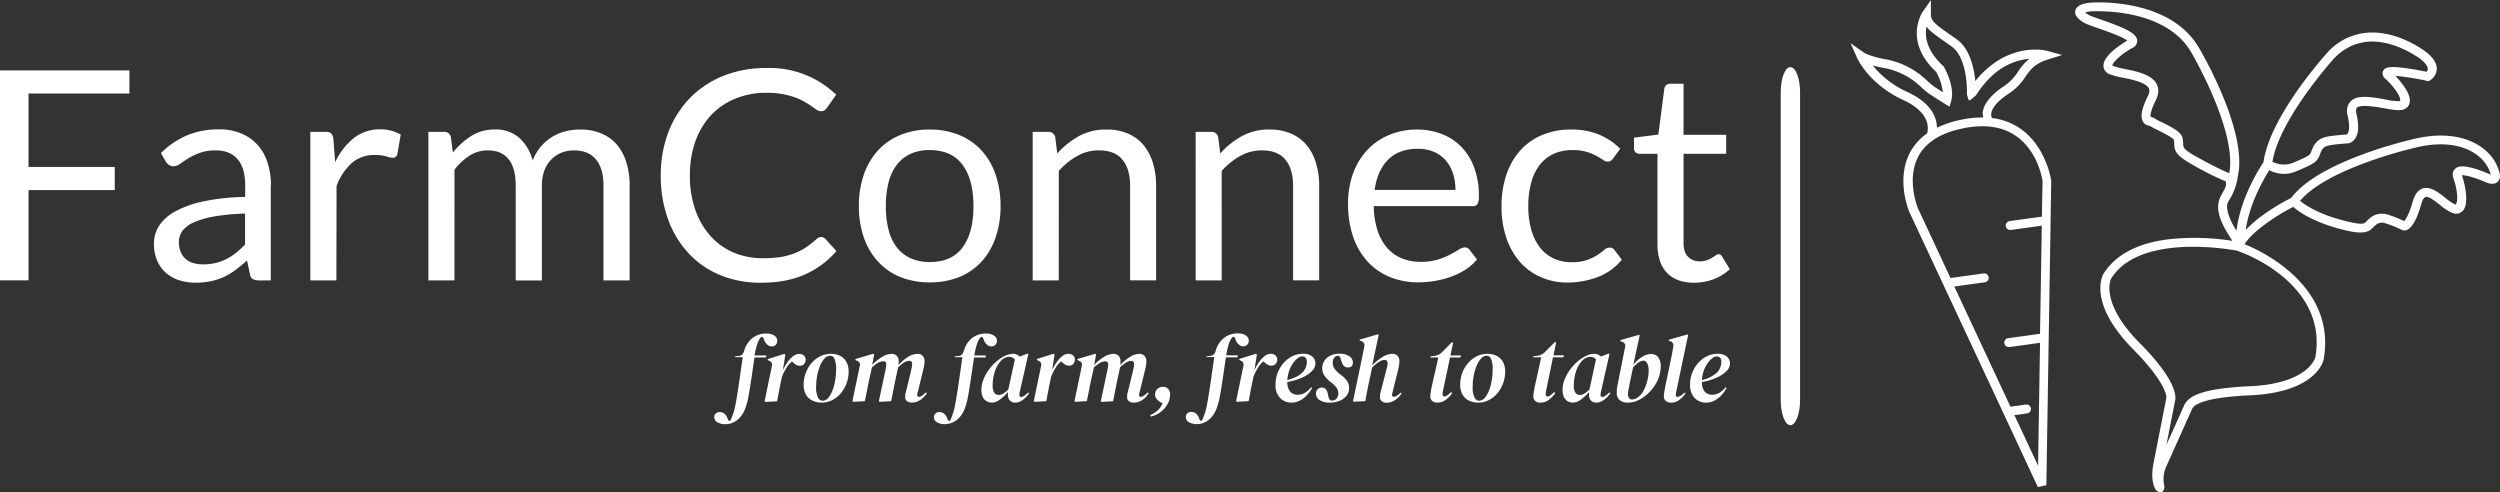 <svg id="icon-0" xmlns="http://www.w3.org/2000/svg" viewBox="0 0 997.18 196.33"><rect x="0" y="0" width="997.18" height="196.33" fill="#333333" stroke="none"/><defs><style>.cls-1{fill:#fff;}</style></defs><g id="tight-bounds"><path id="yte-0" class="cls-1" d="M736.43,41.19h0c2.13,0,3.86,4.46,3.86,10V174c0,5.51-1.73,10-3.86,10h0c-2.13,0-3.86-4.47-3.86-10V51.16C732.57,45.65,734.3,41.19,736.43,41.19Z" transform="translate(-22.29 -14.41)"/><g id="textblocktransform"><g id="text-0"><path class="cls-1" d="M22.29,42.48H73.91v9.23H33.67V81H68.06v9.23H33.67v36H22.29Zm108,45.89v37.87h-4.63a5.6,5.6,0,0,1-2.46-.46,2.58,2.58,0,0,1-1.21-2h0l-1.17-5.49q-2.34,2.1-4.56,3.76a25.18,25.18,0,0,1-4.67,2.81,24.41,24.41,0,0,1-5.24,1.73,30.81,30.81,0,0,1-6.17.58h0a21.21,21.21,0,0,1-6.46-1,14.9,14.9,0,0,1-5.23-2.9A13.79,13.79,0,0,1,85,118.44a17,17,0,0,1-1.31-7h0a13.08,13.08,0,0,1,1.91-6.74,17.19,17.19,0,0,1,6.25-5.77,40.7,40.7,0,0,1,11.24-4.12,85.27,85.27,0,0,1,17-1.84h0V88.37q0-6.9-3-10.43t-8.74-3.55h0a18.21,18.21,0,0,0-6.38,1,24.43,24.43,0,0,0-4.52,2.15c-1.26.8-2.35,1.52-3.27,2.18a4.74,4.74,0,0,1-2.71,1h0a3.1,3.1,0,0,1-1.85-.57,4.15,4.15,0,0,1-1.26-1.38h0l-1.87-3.32A33.69,33.69,0,0,1,97.1,68.31,32.55,32.55,0,0,1,109.65,66h0a22.48,22.48,0,0,1,8.84,1.64A18,18,0,0,1,125,72.17a19.14,19.14,0,0,1,4,7.08,29.17,29.17,0,0,1,1.36,9.12Zm-27,31.49h0a21.89,21.89,0,0,0,5-.54,19.41,19.41,0,0,0,4.28-1.59,23.1,23.1,0,0,0,3.88-2.47,35.8,35.8,0,0,0,3.58-3.35h0V99.59a85.62,85.62,0,0,0-12.21,1.15,33.46,33.46,0,0,0-8.18,2.36,11.42,11.42,0,0,0-4.6,3.44A7.42,7.42,0,0,0,93.64,111h0a9.8,9.8,0,0,0,.77,4,7.7,7.7,0,0,0,2,2.78,8,8,0,0,0,3,1.57A14,14,0,0,0,103.3,119.86Zm53.18,6.38h-10.4V67h6a3.27,3.27,0,0,1,2.34.66,3.91,3.91,0,0,1,.86,2.22h0l.71,9.24a27,27,0,0,1,7.5-9.68A16.58,16.58,0,0,1,174,66h0a16.49,16.49,0,0,1,4.44.56,16.16,16.16,0,0,1,3.69,1.55h0l-1.35,7.78a1.76,1.76,0,0,1-1.83,1.45h0a9.44,9.44,0,0,1-2.5-.54,15.67,15.67,0,0,0-4.72-.56h0a13.42,13.42,0,0,0-9.09,3.16,23.68,23.68,0,0,0-6.11,9.16h0Zm47.09,0h-10.4V67h6.19a2.66,2.66,0,0,1,2.81,2.18h0l.77,6.08a30.27,30.27,0,0,1,7.34-6.62,17.23,17.23,0,0,1,9.42-2.57h0a14,14,0,0,1,9.75,3.34,18.81,18.81,0,0,1,5.33,9h0a18.77,18.77,0,0,1,13.14-11.64,23.69,23.69,0,0,1,5.75-.7h0a21.7,21.7,0,0,1,8.32,1.5,16.54,16.54,0,0,1,6.2,4.34A19.4,19.4,0,0,1,272.07,79a30.83,30.83,0,0,1,1.36,9.53h0v37.71H263V88.53q0-6.94-3-10.54t-8.83-3.6h0a13,13,0,0,0-4.87.91A11.76,11.76,0,0,0,242.22,78a12.57,12.57,0,0,0-2.79,4.42,17,17,0,0,0-1,6.14h0v37.71H228V88.53q0-7.12-2.85-10.63t-8.37-3.51h0a13.16,13.16,0,0,0-7.16,2.08,24.15,24.15,0,0,0-6.05,5.63h0Zm146.24-17.3h0a2.38,2.38,0,0,1,1.7.75h0l4.42,4.86a35.5,35.5,0,0,1-12.46,9.29q-7.34,3.34-17.67,3.34h0a41.57,41.57,0,0,1-16.44-3.13,35.67,35.67,0,0,1-12.55-8.77,39.45,39.45,0,0,1-8.09-13.54,50.62,50.62,0,0,1-2.86-17.34h0A47.75,47.75,0,0,1,288.93,67a40.1,40.1,0,0,1,8.62-13.56,38.94,38.94,0,0,1,13.31-8.79A45.29,45.29,0,0,1,328,41.54h0a38.34,38.34,0,0,1,27.82,10.64h0l-3.67,5.21a4.09,4.09,0,0,1-.94,1,2.62,2.62,0,0,1-1.52.38h0a3,3,0,0,1-1.61-.54c-.58-.38-1.25-.84-2-1.38s-1.7-1.13-2.74-1.76a23.92,23.92,0,0,0-3.74-1.75,31.87,31.87,0,0,0-5-1.38,35.82,35.82,0,0,0-6.61-.54h0a32,32,0,0,0-12.3,2.3A27.91,27.91,0,0,0,306,60.24a30.49,30.49,0,0,0-6.29,10.41,40,40,0,0,0-2.24,13.75h0a40.5,40.5,0,0,0,2.24,13.95,30.94,30.94,0,0,0,6.15,10.38,25.92,25.92,0,0,0,9.19,6.46,29.54,29.54,0,0,0,11.48,2.22h0a48.62,48.62,0,0,0,6.71-.42,27.93,27.93,0,0,0,5.51-1.38,23.91,23.91,0,0,0,4.75-2.36,38.74,38.74,0,0,0,4.42-3.44h0A2.92,2.92,0,0,1,349.81,108.94Zm43.37-42.85h0a30.28,30.28,0,0,1,11.71,2.17,24.58,24.58,0,0,1,8.88,6.13A27.3,27.3,0,0,1,419.38,84a38,38,0,0,1,2,12.58h0a38,38,0,0,1-2,12.62,27.3,27.3,0,0,1-5.61,9.59,24.58,24.58,0,0,1-8.88,6.13,31,31,0,0,1-11.71,2.12h0a31.08,31.08,0,0,1-11.74-2.12,25,25,0,0,1-8.91-6.13,27.4,27.4,0,0,1-5.66-9.59,37.73,37.73,0,0,1-2-12.62h0a37.78,37.78,0,0,1,2-12.58,27.4,27.4,0,0,1,5.66-9.63,25,25,0,0,1,8.91-6.13A30.32,30.32,0,0,1,393.18,66.09Zm0,52.84h0q8.76,0,13.09-5.87t4.32-16.39h0q0-10.59-4.32-16.48t-13.09-5.92h0a18.21,18.21,0,0,0-7.72,1.52,14.47,14.47,0,0,0-5.47,4.4,19,19,0,0,0-3.27,7,37.89,37.89,0,0,0-1.08,9.45h0a37.31,37.31,0,0,0,1.08,9.4,18.86,18.86,0,0,0,3.27,7,14.34,14.34,0,0,0,5.47,4.35A18.21,18.21,0,0,0,393.18,118.93Zm51.43,7.31h-10.4V67h6.19a2.66,2.66,0,0,1,2.81,2.18h0l.81,6.43a33.29,33.29,0,0,1,8.61-6.9,22.41,22.41,0,0,1,11-2.64h0a21.43,21.43,0,0,1,8.56,1.61,16.75,16.75,0,0,1,6.2,4.56,20.2,20.2,0,0,1,3.76,7.11,30.68,30.68,0,0,1,1.29,9.16h0v37.71H473.06V88.53q0-6.7-3.06-10.42t-9.38-3.72h0A17.46,17.46,0,0,0,452,76.61a28.25,28.25,0,0,0-7.39,6h0Zm65,0h-10.4V67h6.19a2.66,2.66,0,0,1,2.81,2.18h0l.82,6.43a33,33,0,0,1,8.62-6.9,22.36,22.36,0,0,1,11-2.64h0a21.42,21.42,0,0,1,8.58,1.61,16.91,16.91,0,0,1,6.2,4.56,20,20,0,0,1,3.76,7.11,30.68,30.68,0,0,1,1.29,9.16h0v37.71h-10.4V88.53q0-6.7-3.07-10.42c-2-2.48-5.19-3.72-9.39-3.72h0A17.45,17.45,0,0,0,517,76.61a28.16,28.16,0,0,0-7.41,6h0Zm78-60.15h0a26.27,26.27,0,0,1,9.82,1.8A22,22,0,0,1,605.2,73a23.37,23.37,0,0,1,5.12,8.3,32,32,0,0,1,1.85,11.25h0a6.59,6.59,0,0,1-.54,3.27,2.15,2.15,0,0,1-2,.82H570.25a32.68,32.68,0,0,0,1.52,9.77,19.85,19.85,0,0,0,3.86,6.92,15.53,15.53,0,0,0,5.84,4.14,20,20,0,0,0,7.6,1.38h0a22.12,22.12,0,0,0,6.76-.91,32.48,32.48,0,0,0,4.88-2c1.36-.7,2.5-1.34,3.42-1.94a4.58,4.58,0,0,1,2.36-.91h0a2.29,2.29,0,0,1,2,1h0l2.93,3.81a19.66,19.66,0,0,1-4.61,4.07,27.6,27.6,0,0,1-5.77,2.83,38.48,38.48,0,0,1-12.82,2.22h0A30,30,0,0,1,576.89,125a25,25,0,0,1-8.95-6.08,27.78,27.78,0,0,1-5.87-9.91A40.06,40.06,0,0,1,560,95.43h0a34.37,34.37,0,0,1,1.9-11.57,27.25,27.25,0,0,1,5.47-9.31,25.08,25.08,0,0,1,8.72-6.19A28.4,28.4,0,0,1,587.62,66.09Zm.23,7.67h0q-7.54,0-11.87,4.35T570.6,90.17h32.22a20.71,20.71,0,0,0-1-6.62,14.61,14.61,0,0,0-2.92-5.21,13,13,0,0,0-4.7-3.39A16,16,0,0,0,587.85,73.76Zm80.71,0-2.76,3.75a4.56,4.56,0,0,1-.93,1,2.25,2.25,0,0,1-1.34.35h0a3.3,3.3,0,0,1-1.89-.72A24.83,24.83,0,0,0,659,76.56,20.3,20.3,0,0,0,655.21,75a18.49,18.49,0,0,0-5.54-.72h0A18,18,0,0,0,642,75.77a14.8,14.8,0,0,0-5.58,4.46,20.23,20.23,0,0,0-3.39,7.09,34.52,34.52,0,0,0-1.15,9.28h0a33.58,33.58,0,0,0,1.24,9.56,20.56,20.56,0,0,0,3.44,7A14.85,14.85,0,0,0,642,117.5a16.55,16.55,0,0,0,7.15,1.5h0a18.39,18.39,0,0,0,6.25-.91,19.47,19.47,0,0,0,4.09-2,30.77,30.77,0,0,0,2.69-2,3.26,3.26,0,0,1,2.1-.91h0a2.21,2.21,0,0,1,2,1h0l2.92,3.81a22.62,22.62,0,0,1-9.63,6.93,34.33,34.33,0,0,1-12.23,2.19h0A25.79,25.79,0,0,1,637,125a23.47,23.47,0,0,1-8.28-5.92,28.38,28.38,0,0,1-5.51-9.56,38.66,38.66,0,0,1-2-12.93h0a38.81,38.81,0,0,1,1.84-12.2,27.42,27.42,0,0,1,5.38-9.68,24.05,24.05,0,0,1,8.72-6.34,29.34,29.34,0,0,1,11.92-2.29h0a28,28,0,0,1,11,2,26.48,26.48,0,0,1,8.49,5.68ZM698,127.18h0q-7,0-10.78-3.93T683.41,112h0V75.75h-7.14a2.35,2.35,0,0,1-1.59-.57,2.19,2.19,0,0,1-.63-1.73h0V69.32l9.71-1.24,2.38-18.29a2.16,2.16,0,0,1,.77-1.42,2.35,2.35,0,0,1,1.64-.56h5.26V68.19h17v7.56h-17v35.53c0,2.5.6,4.34,1.8,5.54a6.31,6.31,0,0,0,4.68,1.83h0a7.94,7.94,0,0,0,2.82-.45,11.27,11.27,0,0,0,2.08-1c.6-.35,1.1-.67,1.5-.95a1.9,1.9,0,0,1,1.08-.45h0a1.84,1.84,0,0,1,1.47,1h0l3,5a19.53,19.53,0,0,1-6.5,4A22.1,22.1,0,0,1,698,127.18Z" transform="translate(-22.29 -14.41)"/></g><path id="text-1" class="cls-1" d="M311.38,183.6h0a5.85,5.85,0,0,1-2.89-.72,2.27,2.27,0,0,1-1.3-2.06h0a1.85,1.85,0,0,1,.65-1.52,2.29,2.29,0,0,1,1.52-.53h0a3,3,0,0,1,1.62.45,3.82,3.82,0,0,1,1.32,1.6h0l.38,1a.83.83,0,0,0,.53.48c.2,0,.39-.1.57-.4h0a4.69,4.69,0,0,0,.34-.78c.11-.29.23-.65.38-1.09h0a18.41,18.41,0,0,0,.94-3.13c.26-1.24.51-2.6.74-4.1h0q.61-3.74,1.18-7.65c.38-2.61.77-5.37,1.18-8.26h-3.08l.07-.34,1.49-.16a2.14,2.14,0,0,0,1.37-.61,3.59,3.59,0,0,0,.72-1.44h0a10.06,10.06,0,0,1,3.31-5.1,8.83,8.83,0,0,1,5.64-1.79h0a5.34,5.34,0,0,1,3.08.81,2.45,2.45,0,0,1,1.18,2.08h0a2.12,2.12,0,0,1-.65,1.64,2.22,2.22,0,0,1-1.56.61h0q-1.78,0-3-2.4h0l-.15-.61q-.35-.79-.78-.78a.92.92,0,0,0-.74.59h0a9.54,9.54,0,0,0-1.18,2.55,28.35,28.35,0,0,0-1,4.26H328l-.19.8-4.57,0q-.6,4-1.19,8.09c-.4,2.71-.83,5.3-1.28,7.79h0a25,25,0,0,1-1.4,4.9,10.34,10.34,0,0,1-2.3,3.51h0a7.88,7.88,0,0,1-2.64,1.79A7.77,7.77,0,0,1,311.38,183.6Zm20.83-9.14-4.57.27-.38-.27,2.89-13.93a2.06,2.06,0,0,0-.11-1.47,2.32,2.32,0,0,0-1-.78h0l-.57-.26.07-.38,6.63-2.1.38.35-1,6.28a17.89,17.89,0,0,1,1.87-3.31,11.28,11.28,0,0,1,2.24-2.39,4,4,0,0,1,2.36-.89h0a2.82,2.82,0,0,1,1.91.63,2.09,2.09,0,0,1,.72,1.66h0a2.49,2.49,0,0,1-.63,1.75,2.2,2.2,0,0,1-1.69.68h0a3.09,3.09,0,0,1-1.6-.44,5.87,5.87,0,0,1-1.49-1.27h0a8.77,8.77,0,0,0-2.28,2.57,27,27,0,0,0-1.75,3.44h0l-.38,1.76c-.28,1.34-.55,2.69-.8,4s-.51,2.7-.76,4.07ZM350,175h0a8.27,8.27,0,0,1-3.61-.79,5.88,5.88,0,0,1-2.6-2.36,7.7,7.7,0,0,1-.95-4h0a13.2,13.2,0,0,1,.82-4.65,12.66,12.66,0,0,1,2.31-3.94,11.07,11.07,0,0,1,3.46-2.72,9.47,9.47,0,0,1,4.3-1h0a8,8,0,0,1,3.6.78,6,6,0,0,1,2.51,2.34,7.74,7.74,0,0,1,.94,4h0a13.16,13.16,0,0,1-.83,4.62,12.9,12.9,0,0,1-2.28,4,11,11,0,0,1-3.43,2.73A9,9,0,0,1,350,175Zm.45-.77h0a2.87,2.87,0,0,0,2.16-1.08,9.69,9.69,0,0,0,1.69-2.9,19.58,19.58,0,0,0,1.1-4,24.59,24.59,0,0,0,.38-4.35h0a10.31,10.31,0,0,0-.64-4.38,1.91,1.91,0,0,0-1.67-1.22h0a3.13,3.13,0,0,0-2.26,1.07,9.47,9.47,0,0,0-1.78,2.85,19.73,19.73,0,0,0-1.18,4,22.87,22.87,0,0,0-.42,4.34h0a9.3,9.3,0,0,0,.76,4.47A2.19,2.19,0,0,0,350.47,174.27Zm16.79.19h0l-4.64.27-.31-.27,2.93-14a1.63,1.63,0,0,0-1.06-2.09h0l-.69-.34.08-.38,7.08-2.1.34.35-.8,4.11a19.26,19.26,0,0,1,4-3.22,7.46,7.46,0,0,1,3.77-1.2h0a2.87,2.87,0,0,1,2,.74,3,3,0,0,1,.8,2.31h0a5.17,5.17,0,0,1,0,.68c0,.23-.05.47-.08.73h0a18.53,18.53,0,0,1,3.87-3.26,7.2,7.2,0,0,1,3.75-1.2h0a2.81,2.81,0,0,1,2,.74,3.07,3.07,0,0,1,.78,2.31h0a8.69,8.69,0,0,1-.16,1.65c-.1.57-.22,1.16-.38,1.77h0l-2,8.15c-.1.41-.19.75-.26,1a2.69,2.69,0,0,0-.12.72h0c0,.53.22.8.65.8h0a2.35,2.35,0,0,0,1.28-.48,10.26,10.26,0,0,0,1.54-1.31h0l.38.38a9.94,9.94,0,0,1-1.41,1.69,7.58,7.58,0,0,1-2,1.43,5.75,5.75,0,0,1-2.61.58h0a2.88,2.88,0,0,1-1.95-.6,2.07,2.07,0,0,1-.68-1.65h0a7.49,7.49,0,0,1,.19-1.66c.13-.57.28-1.16.46-1.77h0l1.56-6.43c.15-.66.28-1.27.4-1.83a7.43,7.43,0,0,0,.17-1.37h0c0-.89-.41-1.33-1.22-1.33h0c-1.17,0-2.64.87-4.42,2.63h0a.75.75,0,0,0-.05.16,1.5,1.5,0,0,0,0,.22h0l-1.07,5c-.28,1.34-.54,2.69-.8,4s-.52,2.7-.8,4.07h0l-4.6.27-.31-.27,2.55-12.06q.15-.77.27-1.44a7.48,7.48,0,0,0,.11-1.15h0q0-1.26-1.14-1.26h0c-1.29,0-2.82.83-4.57,2.48h0l-1.18,5.33c-.28,1.34-.54,2.69-.8,4S367.52,173.09,367.26,174.46ZM399,183.6h0a5.85,5.85,0,0,1-2.89-.72,2.26,2.26,0,0,1-1.29-2.06h0a1.85,1.85,0,0,1,.64-1.52,2.3,2.3,0,0,1,1.53-.53h0a3,3,0,0,1,1.61.45,3.82,3.82,0,0,1,1.32,1.6h0l.38,1a.83.83,0,0,0,.53.48c.2,0,.39-.1.57-.4h0a4.69,4.69,0,0,0,.34-.78c.11-.29.23-.65.39-1.09h0a18.53,18.53,0,0,0,.92-3.13c.27-1.24.52-2.6.75-4.1h0q.62-3.74,1.18-7.65c.38-2.61.77-5.37,1.18-8.26h-3.08l.07-.34,1.49-.16a2.14,2.14,0,0,0,1.37-.61,3.59,3.59,0,0,0,.72-1.44h0a10.06,10.06,0,0,1,3.31-5.1,8.83,8.83,0,0,1,5.64-1.79h0a5.34,5.34,0,0,1,3.08.81,2.45,2.45,0,0,1,1.18,2.08h0a2.12,2.12,0,0,1-.65,1.64,2.22,2.22,0,0,1-1.56.61h0q-1.79,0-3-2.4h0l-.15-.61q-.34-.79-.78-.78a.92.92,0,0,0-.74.59h0a9.54,9.54,0,0,0-1.18,2.55,28.35,28.35,0,0,0-.95,4.26h4.64l-.19.8-4.57,0-1.2,8.09c-.39,2.71-.81,5.3-1.27,7.79h0a25.72,25.72,0,0,1-1.39,4.9,10.65,10.65,0,0,1-2.3,3.51h0A8,8,0,0,1,402,183,7.77,7.77,0,0,1,399,183.6ZM417.89,175h0a4.28,4.28,0,0,1-2-.5,3.64,3.64,0,0,1-1.55-1.64,6.59,6.59,0,0,1-.59-3h0a11.11,11.11,0,0,1,.8-4.06,18.09,18.09,0,0,1,2.14-3.89,19.33,19.33,0,0,1,3-3.27,15.23,15.23,0,0,1,3.38-2.26,7.72,7.72,0,0,1,3.32-.84h0a3.74,3.74,0,0,1,1.42.28,5.75,5.75,0,0,1,1.28.79h0l3.08-1.18.31.19-3.32,14.58a7.86,7.86,0,0,0-.26,1.75h0c0,.53.24.8.72.8h0a2.26,2.26,0,0,0,1.24-.5,16.35,16.35,0,0,0,1.62-1.33h0l.3.31a10,10,0,0,1-1.43,1.76,8,8,0,0,1-1.9,1.43,4.5,4.5,0,0,1-2.23.58h0a2.87,2.87,0,0,1-2.09-.79,3.24,3.24,0,0,1-.8-2.41h0c0-.36,0-.7,0-1h0a21.72,21.72,0,0,1-3.22,3A5.47,5.47,0,0,1,417.89,175Zm.35-6.86h0a5,5,0,0,0,.66,2.92,2.13,2.13,0,0,0,1.77.89h0a3.44,3.44,0,0,0,1.83-.57,11.53,11.53,0,0,0,2-1.64h0c0-.3.11-.62.19-.95h0l2.4-11a2.49,2.49,0,0,0-1.18-.84,4,4,0,0,0-1.22-.23h0a5,5,0,0,0-3.43,1.94h0a11,11,0,0,0-2.2,4.11A17.51,17.51,0,0,0,418.24,168.18Zm21.35,6.28-4.57.27-.38-.27,2.89-13.93a2.06,2.06,0,0,0-.11-1.47,2.32,2.32,0,0,0-1-.78h0l-.57-.26.07-.38,6.63-2.1.38.35-1,6.28a17.89,17.89,0,0,1,1.87-3.31,11.28,11.28,0,0,1,2.24-2.39,4,4,0,0,1,2.36-.89h0a2.82,2.82,0,0,1,1.91.63,2.09,2.09,0,0,1,.72,1.66h0a2.49,2.49,0,0,1-.63,1.75,2.2,2.2,0,0,1-1.69.68h0a3.09,3.09,0,0,1-1.6-.44,5.87,5.87,0,0,1-1.49-1.27h0a8.77,8.77,0,0,0-2.28,2.57,27,27,0,0,0-1.75,3.44h0l-.38,1.76c-.28,1.34-.55,2.69-.8,4s-.51,2.7-.76,4.07Zm16.21,0h0l-4.64.27-.3-.27,2.93-14a1.64,1.64,0,0,0-1.07-2.09h0L452,158l.07-.38,7.08-2.1.35.35-.8,4.11a19,19,0,0,1,3.95-3.22,7.49,7.49,0,0,1,3.77-1.2h0a2.86,2.86,0,0,1,2,.74,3,3,0,0,1,.8,2.31h0a5.17,5.17,0,0,1,0,.68c0,.23-.05.47-.07.73h0a18.49,18.49,0,0,1,3.86-3.26,7.23,7.23,0,0,1,3.75-1.2h0a2.81,2.81,0,0,1,2,.74,3.07,3.07,0,0,1,.78,2.31h0a9.55,9.55,0,0,1-.15,1.65c-.1.57-.23,1.16-.38,1.77h0l-2,8.15c-.1.41-.19.75-.27,1a2.63,2.63,0,0,0-.11.72h0c0,.53.21.8.64.8h0a2.35,2.35,0,0,0,1.28-.48,10.26,10.26,0,0,0,1.54-1.31h0l.38.38A9.08,9.08,0,0,1,479.1,173a7.58,7.58,0,0,1-2,1.43,5.75,5.75,0,0,1-2.61.58h0a2.83,2.83,0,0,1-1.94-.6,2,2,0,0,1-.69-1.65h0a8.13,8.13,0,0,1,.19-1.66c.13-.57.28-1.16.46-1.77h0l1.56-6.43c.15-.66.29-1.27.4-1.83a7.43,7.43,0,0,0,.17-1.37h0c0-.89-.41-1.33-1.22-1.33h0c-1.17,0-2.64.87-4.41,2.63h0a.44.44,0,0,0-.06.16,1.5,1.5,0,0,0,0,.22h0l-1.07,5c-.27,1.34-.54,2.69-.8,4s-.52,2.7-.79,4.07h0l-4.61.27-.31-.27,2.55-12.06q.17-.77.27-1.44a6.51,6.51,0,0,0,.12-1.15h0c0-.84-.39-1.26-1.15-1.26h0q-1.94,0-4.56,2.48h0l-1.18,5.33c-.28,1.34-.55,2.69-.8,4S456.06,173.09,455.8,174.46Zm25.51,6.13h0l-.23-.57a9.72,9.72,0,0,0,2.91-1.8,7.92,7.92,0,0,0,2-2.92h0l-.8-.42a4.58,4.58,0,0,1-1.59-1.35,2.92,2.92,0,0,1-.58-1.73h0a3.09,3.09,0,0,1,.83-2.13,3.05,3.05,0,0,1,2.36-.92h0a2.66,2.66,0,0,1,2.1.88A3.4,3.4,0,0,1,489,172h0a7.58,7.58,0,0,1-1,3.57,10.14,10.14,0,0,1-2.69,3.12A10.94,10.94,0,0,1,481.31,180.59Zm18.15,3h0a5.85,5.85,0,0,1-2.89-.72,2.27,2.27,0,0,1-1.3-2.06h0a1.85,1.85,0,0,1,.65-1.52,2.29,2.29,0,0,1,1.52-.53h0a3.1,3.1,0,0,1,1.63.45,3.88,3.88,0,0,1,1.31,1.6h0l.38,1a.83.83,0,0,0,.53.48c.2,0,.39-.1.57-.4h0a4.69,4.69,0,0,0,.34-.78c.11-.29.23-.65.38-1.09h0a18.41,18.41,0,0,0,.94-3.13c.26-1.24.51-2.6.74-4.1h0q.62-3.74,1.18-7.65c.38-2.61.77-5.37,1.18-8.26h-3.08l.07-.34,1.49-.16a2.14,2.14,0,0,0,1.37-.61,3.59,3.59,0,0,0,.72-1.44h0a10.06,10.06,0,0,1,3.31-5.1,8.83,8.83,0,0,1,5.64-1.79h0a5.34,5.34,0,0,1,3.08.81,2.45,2.45,0,0,1,1.18,2.08h0a2.12,2.12,0,0,1-.65,1.64,2.22,2.22,0,0,1-1.56.61h0q-1.79,0-3-2.4h0l-.15-.61q-.35-.79-.78-.78a.92.92,0,0,0-.74.59h0a9.54,9.54,0,0,0-1.18,2.55,28.35,28.35,0,0,0-.95,4.26h4.64l-.19.8-4.57,0q-.6,4-1.19,8.09c-.4,2.71-.83,5.3-1.28,7.79h0a25.72,25.72,0,0,1-1.39,4.9,10.65,10.65,0,0,1-2.3,3.51h0a8,8,0,0,1-2.65,1.79A7.77,7.77,0,0,1,499.46,183.6Zm20.83-9.14-4.57.27-.38-.27,2.89-13.93a2.06,2.06,0,0,0-.11-1.47,2.32,2.32,0,0,0-1-.78h0l-.57-.26.07-.38,6.63-2.1.38.35-1,6.28a17.89,17.89,0,0,1,1.87-3.31,11.28,11.28,0,0,1,2.24-2.39,4,4,0,0,1,2.36-.89h0a2.82,2.82,0,0,1,1.91.63,2.09,2.09,0,0,1,.72,1.66h0a2.53,2.53,0,0,1-.62,1.75,2.24,2.24,0,0,1-1.7.68h0a3.09,3.09,0,0,1-1.6-.44,5.87,5.87,0,0,1-1.49-1.27h0a8.77,8.77,0,0,0-2.28,2.57,28.34,28.34,0,0,0-1.75,3.44h0l-.38,1.76c-.28,1.34-.55,2.69-.8,4s-.51,2.7-.76,4.07Zm17.2.58h0a6.15,6.15,0,0,1-4.64-1.87,7.35,7.35,0,0,1-1.79-5.29h0a13,13,0,0,1,.84-4.65,13.14,13.14,0,0,1,2.34-3.94,11.26,11.26,0,0,1,3.48-2.72,9.5,9.5,0,0,1,4.3-1h0a5.5,5.5,0,0,1,3.67,1.08,3.59,3.59,0,0,1,1.28,2.88h0a4.24,4.24,0,0,1-1.39,2.93,12.66,12.66,0,0,1-3.9,2.61,24.61,24.61,0,0,1-5.9,1.77h0a5.83,5.83,0,0,0,1.14,3.85,3.91,3.91,0,0,0,3.05,1.21h0a5.46,5.46,0,0,0,3-.89,9.79,9.79,0,0,0,2.32-2.11h0l.38.26a13.37,13.37,0,0,1-2,2.82,10.42,10.42,0,0,1-2.76,2.19A7.11,7.11,0,0,1,537.49,175Zm4.27-18.43h0a3.2,3.2,0,0,0-1.89.76,9,9,0,0,0-1.9,2.07,13,13,0,0,0-1.49,3,13.6,13.6,0,0,0-.7,3.6h0q4.19-1.14,6-3a6,6,0,0,0,1.77-4.22h0a2.43,2.43,0,0,0-.5-1.68A1.64,1.64,0,0,0,541.76,156.61ZM552.57,175h0a7,7,0,0,1-3.88-1,3,3,0,0,1-1.49-2.7h0a2.27,2.27,0,0,1,.65-1.6,2.22,2.22,0,0,1,1.67-.68h0c1.27,0,2.06.77,2.36,2.32h0l.23,1.06a4.94,4.94,0,0,0,.48,1.3,1.17,1.17,0,0,0,1.12.49h0a2.19,2.19,0,0,0,1.68-.8,3.15,3.15,0,0,0,.72-2.2h0a3.61,3.61,0,0,0-.67-2.06,9.75,9.75,0,0,0-2.22-2.17h0a13.08,13.08,0,0,1-2.52-2.53,5.24,5.24,0,0,1-1-3.14h0a5.39,5.39,0,0,1,.82-2.92,5.81,5.81,0,0,1,2.38-2.09,8.16,8.16,0,0,1,3.69-.78h0a6.74,6.74,0,0,1,3.9,1,3,3,0,0,1,1.43,2.55h0a2,2,0,0,1-.49,1.4,1.93,1.93,0,0,1-1.49.54h0c-1.21,0-2-.73-2.47-2.2h0l-.38-1.07a2.71,2.71,0,0,0-.46-1.07,1.08,1.08,0,0,0-.84-.3h0a1.82,1.82,0,0,0-1.25.66,3,3,0,0,0-.65,2.12h0a4.11,4.11,0,0,0,.82,2.49,11.33,11.33,0,0,0,2.45,2.34h0a10.31,10.31,0,0,1,2.46,2.44,5.08,5.08,0,0,1,.78,2.86h0a4.81,4.81,0,0,1-.91,2.85,6.32,6.32,0,0,1-2.67,2.07A10.55,10.55,0,0,1,552.57,175Zm14.31-.58-4.69.23-.22-.23,3.46-16.59c.2-1,.38-1.84.53-2.62s.32-1.64.5-2.6h0a1.73,1.73,0,0,0-1.26-2.17h0l-.61-.19.08-.38,7.27-2.13.27.26-2.59,12.15a20.41,20.41,0,0,1,4.06-3.3,7.75,7.75,0,0,1,4-1.31h0a2.81,2.81,0,0,1,2,.74,3.07,3.07,0,0,1,.78,2.31h0a9.55,9.55,0,0,1-.15,1.65c-.1.57-.23,1.16-.38,1.77h0L578,169.82q-.15.72-.3,1.23a3.18,3.18,0,0,0-.15.83h0c0,.53.22.8.68.8h0c.66,0,1.59-.56,2.78-1.68h0l.34.34a9.75,9.75,0,0,1-2.47,2.55,5.86,5.86,0,0,1-3.54,1.15h0a2.83,2.83,0,0,1-1.94-.6,2,2,0,0,1-.69-1.65h0a7.49,7.49,0,0,1,.19-1.66c.13-.57.28-1.16.46-1.77h0l1.71-6.7q.27-1,.48-1.89a6.16,6.16,0,0,0,.21-1.46h0c0-.89-.42-1.33-1.26-1.33h0q-1.86,0-4.91,3.05h0l-1.14,5.29c-.33,1.55-.62,3-.86,4.2s-.47,2.57-.7,3.94Zm28.7.58h0a3,3,0,0,1-2-.64,2.21,2.21,0,0,1-.78-1.84h0a9.91,9.91,0,0,1,.15-1.65c.1-.6.22-1.24.35-1.93h0L596,157H592.8l.12-.45,1.37-.16a5,5,0,0,0,1.86-.53,5.88,5.88,0,0,0,1.53-1.18h0l3.65-3.69h.57l-1.07,5.21H605l-.19.8h-4.15L598,169.63c-.1.48-.18.89-.23,1.23a6.51,6.51,0,0,0-.08.86h0a.82.82,0,0,0,.23.61.7.7,0,0,0,.5.23h0a2,2,0,0,0,1.14-.44,16,16,0,0,0,1.52-1.31h0l.46.38a12,12,0,0,1-2.48,2.63A5.44,5.44,0,0,1,595.58,175Zm16.3,0h0a8.31,8.31,0,0,1-3.62-.79,5.91,5.91,0,0,1-2.59-2.36,7.7,7.7,0,0,1-.95-4h0a13.42,13.42,0,0,1,.81-4.65,13.06,13.06,0,0,1,2.31-3.94,11.07,11.07,0,0,1,3.46-2.72,9.51,9.51,0,0,1,4.31-1h0a8,8,0,0,1,3.59.78,5.9,5.9,0,0,1,2.51,2.34,7.64,7.64,0,0,1,.94,4h0a13.38,13.38,0,0,1-.82,4.62,13.13,13.13,0,0,1-2.29,4,11,11,0,0,1-3.42,2.73A9.06,9.06,0,0,1,611.88,175Zm.45-.77h0a2.86,2.86,0,0,0,2.15-1.08,9.91,9.91,0,0,0,1.7-2.9,19.58,19.58,0,0,0,1.1-4,25.57,25.57,0,0,0,.38-4.35h0a10.12,10.12,0,0,0-.65-4.38,1.91,1.91,0,0,0-1.67-1.22h0a3.11,3.11,0,0,0-2.25,1.07,9.49,9.49,0,0,0-1.79,2.85,20.41,20.41,0,0,0-1.18,4,22.85,22.85,0,0,0-.41,4.34h0a9.18,9.18,0,0,0,.76,4.47A2.18,2.18,0,0,0,612.33,174.27Zm24.36.77h0a3,3,0,0,1-2-.64,2.21,2.21,0,0,1-.78-1.84h0a9.91,9.91,0,0,1,.15-1.65c.1-.6.22-1.24.34-1.93h0l2.63-12h-3.16l.11-.45,1.37-.16a5,5,0,0,0,1.87-.53,5.84,5.84,0,0,0,1.52-1.18h0l3.66-3.69H643l-1.07,5.21h4.15l-.19.8h-4.15l-2.62,12.68c-.11.48-.18.89-.23,1.23a6.51,6.51,0,0,0-.08.86h0a.82.82,0,0,0,.23.61.7.7,0,0,0,.49.23h0a2,2,0,0,0,1.15-.44,16,16,0,0,0,1.52-1.31h0l.46.38a12,12,0,0,1-2.48,2.63A5.44,5.44,0,0,1,636.69,175Zm13,0h0a4.34,4.34,0,0,1-2-.5,3.62,3.62,0,0,1-1.54-1.64,6.46,6.46,0,0,1-.59-3h0a11.11,11.11,0,0,1,.8-4.06,17.63,17.63,0,0,1,2.13-3.89,20.21,20.21,0,0,1,3-3.27,15.06,15.06,0,0,1,3.39-2.26,7.68,7.68,0,0,1,3.31-.84h0a3.71,3.71,0,0,1,1.42.28,5.53,5.53,0,0,1,1.28.79h0l3.09-1.18.3.19-3.31,14.58a7.4,7.4,0,0,0-.27,1.75h0c0,.53.24.8.73.8h0a2.27,2.27,0,0,0,1.23-.5,16.35,16.35,0,0,0,1.62-1.33h0l.31.31a9.59,9.59,0,0,1-1.44,1.76,7.77,7.77,0,0,1-1.9,1.43A4.46,4.46,0,0,1,659,175h0a2.91,2.91,0,0,1-2.1-.79,3.24,3.24,0,0,1-.8-2.41h0c0-.36,0-.7,0-1h0a21.24,21.24,0,0,1-3.22,3A5.44,5.44,0,0,1,649.71,175Zm.34-6.86h0a5,5,0,0,0,.66,2.92,2.13,2.13,0,0,0,1.78.89h0a3.44,3.44,0,0,0,1.83-.57,12.34,12.34,0,0,0,2-1.64h0c.05-.3.11-.62.19-.95h0l2.39-11a2.49,2.49,0,0,0-1.18-.84,3.93,3.93,0,0,0-1.21-.23h0a4.92,4.92,0,0,0-3.43,1.94h0a10.86,10.86,0,0,0-2.21,4.11A17.82,17.82,0,0,0,650.05,168.18ZM671.33,175h0a4.44,4.44,0,0,1-3-1,3.84,3.84,0,0,1-1.16-3.06h0a16.56,16.56,0,0,1,.32-3c.22-1.12.45-2.24.67-3.35h0l2.33-11.73a1.67,1.67,0,0,0-1.18-2.13h0l-.69-.27,0-.38,7.46-2.13.23.27-2.55,11.68a13.77,13.77,0,0,1,3.48-3.12,7,7,0,0,1,3.6-1.18h0a3.6,3.6,0,0,1,2.76,1.18,5.82,5.82,0,0,1,1.09,4h0a12,12,0,0,1-.77,4.2,15.53,15.53,0,0,1-2.09,3.91,17.14,17.14,0,0,1-3,3.21,14.44,14.44,0,0,1-3.62,2.2A10,10,0,0,1,671.33,175Zm.31-3.47h0a2.94,2.94,0,0,0,.38,1.58,1.31,1.31,0,0,0,1.22.63h0q2.06,0,3.88-2.36h0a11,11,0,0,0,1.39-2.51,17.67,17.67,0,0,0,1-3.24,15.25,15.25,0,0,0,.37-3.27h0a6.58,6.58,0,0,0-.57-3.09,1.74,1.74,0,0,0-1.56-1h0a3.4,3.4,0,0,0-1.93.73,14.39,14.39,0,0,0-2.15,2h0l-1,4.72c-.31,1.45-.55,2.66-.73,3.63A14.32,14.32,0,0,0,671.64,171.57ZM688.72,175h0a2.92,2.92,0,0,1-2-.65,2.33,2.33,0,0,1-.75-1.87h0a11.27,11.27,0,0,1,.15-1.66c.11-.64.26-1.47.46-2.49h0l2.17-10.5c.2-1,.38-1.84.52-2.63s.29-1.68.47-2.67h0a1.66,1.66,0,0,0-1.22-2h0l-.64-.23.07-.38,7.46-2.13.23.26L691,170.12c-.08.39-.14.72-.19,1a4.57,4.57,0,0,0-.08.75h0c0,.55.24.83.73.83h0c.63,0,1.56-.57,2.78-1.71h0l.38.3a11.84,11.84,0,0,1-2.4,2.57A5.35,5.35,0,0,1,688.72,175Zm14.13,0h0a6.18,6.18,0,0,1-4.65-1.87,7.35,7.35,0,0,1-1.79-5.29h0a13,13,0,0,1,3.19-8.59,11.26,11.26,0,0,1,3.48-2.72,9.47,9.47,0,0,1,4.3-1h0a5.52,5.52,0,0,1,3.67,1.08,3.62,3.62,0,0,1,1.28,2.88h0a4.28,4.28,0,0,1-1.39,2.93,12.85,12.85,0,0,1-3.91,2.61,24.61,24.61,0,0,1-5.9,1.77h0a5.78,5.78,0,0,0,1.15,3.85,3.89,3.89,0,0,0,3,1.21h0a5.44,5.44,0,0,0,3-.89,9.6,9.6,0,0,0,2.32-2.11h0l.38.26a13.69,13.69,0,0,1-1.95,2.82,10.63,10.63,0,0,1-2.77,2.19A7.07,7.07,0,0,1,702.85,175Zm4.26-18.43h0a3.17,3.17,0,0,0-1.88.76,8.53,8.53,0,0,0-1.9,2.07,12.62,12.62,0,0,0-1.49,3,13.61,13.61,0,0,0-.71,3.6h0a12.81,12.81,0,0,0,6-3,6,6,0,0,0,1.76-4.22h0a2.43,2.43,0,0,0-.49-1.68A1.66,1.66,0,0,0,707.11,156.61Z" transform="translate(-22.29 -14.41)"/></g><path class="cls-1" d="M823.81,51.57A22.53,22.53,0,0,0,830.18,45c1.94-2.77,3.61-5.17,8.94-6.85l5.7-1.8-5.76-1.62a20.56,20.56,0,0,0-5-.54c-5.39,0-15.16,1.74-23.88,12.55-.51-5.23-2.17-12.93-7.4-16.66l-3-2.09c-5.57-3.9-7.33-5.26-7.31-7.82l0-5.71-3.28,4.67c-.08.12-7.88,11.61,5.42,24a21.86,21.86,0,0,1,2.63,8.07c-.87-.55-2-1.27-3.32-2.14a25.73,25.73,0,0,1-2.72-2.25,32.46,32.46,0,0,0-17.89-8.95c-1.55-.3-6-1.39-7.62-2.52l-5.28-3.72,2.62,5.9c.19.42,4.8,10.5,18.29,16.72,10.18,4.68,10.39,10.43,9.67,13.36a21.76,21.76,0,0,0-6.87,7.67c-5.6,10.67-.5,23.08-.28,23.62l36.93,79,2.09,4.47,12.27,26.32,3.4-.73,1.94-121.39c0-.24-3.17-22.49-23.63-25.08a3.05,3.05,0,0,1-.28-1.86c.33-2.37,2.87-5.22,7.15-8M837,86.74l-.19,10.08-.06,4-12.88,1.78a1.78,1.78,0,1,0,.49,3.53h0l12.33-1.71-.07,5.34L836,147.55l-12.65,1.74a1.78,1.78,0,0,0,.25,3.55h.24L836,151.15l-.78,49L825.78,180l5.06-.7a1.78,1.78,0,0,0,1.52-2h0a1.78,1.78,0,0,0-2-1.52l-6.15.86L801.82,128.7,814,127a1.78,1.78,0,0,0-.49-3.53l-13.23,1.83-13-27.88c-.05-.12-4.67-11.37.15-20.56,2.94-5.6,8.81-9.35,17.49-11.17a38.11,38.11,0,0,1,8.1-.93c20.89,0,23.94,21.32,24,22m-23.9-27.43a8.37,8.37,0,0,0,.26,1.93c-.14,0-.26,0-.4,0a41.86,41.86,0,0,0-8.84,1,39.55,39.55,0,0,0-9.27,3.1c-.05-4.14-2.19-9.87-12-14.37a37.43,37.43,0,0,1-13.59-10.46c1.48.41,2.81.7,3.48.82h.05a29,29,0,0,1,16.07,8.09A27.76,27.76,0,0,0,792.06,52c3.9,2.55,5.86,3.74,5.86,3.74l2,1.21.64-2.25c1.64-5.76-2.71-13.3-2.89-13.63l-.34-.4c-6.81-6.25-7.33-12-6.63-15.58,1.48,1.85,3.89,3.53,7.11,5.79l2.93,2.07c6.61,4.7,6.12,18.8,6.11,18.93s.48,2.41.87,2.56,2.79-2.11,2.79-2.11c7.38-11.5,15.65-13.91,21.28-14.49a20.76,20.76,0,0,0-4.52,5.1,19,19,0,0,1-5.41,5.67c-5.39,3.55-8.33,7.16-8.74,10.71M1018,79.85c-3.66-7.31-14.4-14.31-32.52-10.09-1.57.35-38.08,8.63-49.29,23.6a81.09,81.09,0,0,0-10.34,6.17,51.27,51.27,0,0,0-7.82,6.61c.79-5.44,3.11-13.6,9.38-23.84a12.65,12.65,0,0,0,7.9,1.29,14.61,14.61,0,0,0,3.25-1c7.06-3,8-3.69,9.07-6.55.13-.36.29-.78.53-1.29a3.75,3.75,0,0,1,2.78-2.24,10.1,10.1,0,0,1,1.24-.26c2.38-.38,6.06-.61,5.94-.61l.64,0a4.34,4.34,0,0,0,2.95-2c1.38-2,1.54-5.28.49-9.89a3.27,3.27,0,0,1,.09-2.26c.94-1.39,6.41-.73,10.75.06,2.91.53,5.42,1,7.2.69h0a3.67,3.67,0,0,0,3.13-2.58c1-3.42-3.2-8.41-5.65-11a98.45,98.45,0,0,1,12.57,2l.69.15.6-.36a5.69,5.69,0,0,0,2.66-4.26c.15-2.29-1.22-4.63-4.11-6.94-.51-.4-12.46-9.67-25.56-7.56a24,24,0,0,0-13.45,7.14c-1,1.06-23.51,25.92-26,44.32-1.56,2.29-9.26,14.31-10.73,27.26a24.2,24.2,0,0,1-3.5-7.42c-.57-2.89-.23-3.47.71-5a23.65,23.65,0,0,0,3.11-8.11l.66-4.06C917,63.27,900,34.44,899.21,33.17c-11.91-19.85-41.94-17.8-43.3-17.69-2.57.32-5.56,1-5.87,3.41-.39,3.05,4.5,5.09,5.06,5.31.82.33,2.08.77,3.56,1.28,2.9,1,10.13,3.51,12.16,5.14-1.84,1.06-9.69,5.82-9.52,10.14A3.67,3.67,0,0,0,863.72,44a28.9,28.9,0,0,0,5.17,1.36c3.73.76,9.35,1.92,10.5,4.3.15.29.57,1.17-.38,3.09-2.49,5-3.09,8.22-1.91,10.21a3,3,0,0,0,2.32,1.54,6.06,6.06,0,0,1,1.41.74c.33.2,1,.54,1.86.94,4.1,2,6.36,3.35,6.69,4a10.1,10.1,0,0,1,.15,1.69c.13,3,.83,4.64,7.5,8.35a107.9,107.9,0,0,0,13,6.51c1.17,3.7-4.36,5.59-2.65,13,.85,3.71,3.28,7.59,5.32,10.68l0,.07a96.15,96.15,0,0,0-25.4-.63c-12.52,1.56-21.25,6.2-26,13.79-.28.46-6.53,11.55,12,30.25,9.92,10,13.24,16.72,13.09,19.21l-5,25.51c-1.74,7.91.74,11.1,1,11.44l1.11.67.49,0,.76-.11.45-.59a2.48,2.48,0,0,0,.3-2.09,12.46,12.46,0,0,1,.65-7c.22-.48,10.51-23.39,10.5-23.39.43-.79,1.74-3.23,13-4.64,3.34-.4,6.71-.67,10.08-.8q3-.13,5.93-.5c20.87-2.61,23.32-13.17,23.43-13.66,5.85-31.9-30.49-45.73-31.53-46.12,2-3.07,5.24-5.87,10.14-9.34A82.6,82.6,0,0,1,937,96.93c2.25,2,8.38,6.36,20.65,9.31,8,1.92,9.64.44,11.16-1.08a9.37,9.37,0,0,1,1.27-1.13,3.77,3.77,0,0,1,3.5-.63,50,50,0,0,1,6.89,2.79l1.1.15c2.41-.3,4.61-3.88,6.54-10.63.28-1,.89-2.65,1.8-2.76,1.33-.17,3.72,1.71,5.64,3.21a18.54,18.54,0,0,0,5,3.21,3.65,3.65,0,0,0,4.53-1.45c1.89-3,.5-9.6-.77-13.6,2.1-.1,6.86,1.61,9.38,2.73a6.46,6.46,0,0,0,3.16.65,2.83,2.83,0,0,0,2.22-1.47c.74-1.38.4-3.36-1.12-6.38M953.69,37.33a20.53,20.53,0,0,1,11.44-6.08c11.52-1.86,22.67,6.75,22.76,6.82,2.49,2,2.81,3.3,2.78,3.9a1.8,1.8,0,0,1-.49,1.07c-2.92-.61-11.7-2.31-15-1.77A2.68,2.68,0,0,0,972.72,43a2.77,2.77,0,0,0,1.1,2.88c4,3.69,6.45,7.82,5.73,8.88a25.77,25.77,0,0,1-5.9-.7c-3.44-.62-7.34-1.33-10.26-.86a5.78,5.78,0,0,0-4.08,2.31,6.31,6.31,0,0,0-.61,5.05c1.1,4.81.39,6.57,0,7.1a.87.87,0,0,1-.66.44c-.21,0-6.4.43-8.26,1a7.21,7.21,0,0,0-4.92,4.14c-.27.59-.46,1.09-.62,1.51-.56,1.5-.66,1.76-7.14,4.53a9.9,9.9,0,0,1-8.39-.37c2.82-17.25,24.77-41.47,25-41.66M898.77,77.14c-5.58-3.1-5.61-3.82-5.67-5.38a14.77,14.77,0,0,0-.22-2.2c-.45-2.44-4.18-4.42-8.65-6.56-.51-.24-1-.49-1.53-.76A8.21,8.21,0,0,0,880.12,61c-.09-.47-.18-2.16,2.08-6.66,1.15-2.31,1.29-4.41.41-6.23-1.92-4-8.06-5.23-13-6.24a25.4,25.4,0,0,1-4.75-1.27c-.1-1,3.23-4.47,8-7.09a3,3,0,0,0,1.88-3c-.24-2.89-4.81-4.95-14.95-8.46-1.41-.5-2.62-.92-3.4-1.23a10.36,10.36,0,0,1-2.4-1.41,11.36,11.36,0,0,1,2.24-.46c.29,0,29.12-2,39.89,16,.18.31,18.31,31.05,15.43,48.17l-.06.35c-1.66-.6-5.26-2.19-12.76-6.38m47,80.06c0,.09-2.86,10.28-26,11.31-3.46.14-6.92.41-10.37.83-11.56,1.44-14.44,4.08-15.79,6.6,0,0-4,9-7.13,15.87L890,173.57c.18-2.8-1.41-9.39-14.1-22.18-16.43-16.53-11.55-25.84-11.53-25.88,4.13-6.61,12-10.69,23.39-12.12,13.31-1.66,26.73,1,26.82,1l1.81.71c1.42.51,34.72,12.93,29.38,42.1m69.44-73.37c-.8-.36-7.93-3.47-11.54-3a3.38,3.38,0,0,0-2.59,1.49,3.54,3.54,0,0,0-.18,3.14c1.76,5.18,1.89,10,.78,10.56a18,18,0,0,1-3.92-2.63c-2.7-2.11-5.47-4.3-8.28-4-2.24.28-3.85,2.07-4.78,5.32-1.56,5.45-2.89,7.29-3.46,7.88a44.51,44.51,0,0,0-7-2.71,9.1,9.1,0,0,0-2.9-.18,7.12,7.12,0,0,0-3.41,1.44,15.4,15.4,0,0,0-1.66,1.47c-.68.69-.91.92-1.64,1-1.12.14-3.07-.14-6.17-.89-10.91-2.61-16.57-6.42-18.75-8.2,11.27-13.36,46.1-21.25,46.48-21.34,16.13-3.79,25.48,2.07,28.55,8.21a11.71,11.71,0,0,1,1,2.62,4.36,4.36,0,0,1-.6-.23" transform="translate(-22.29 -14.41)"/></g></svg>